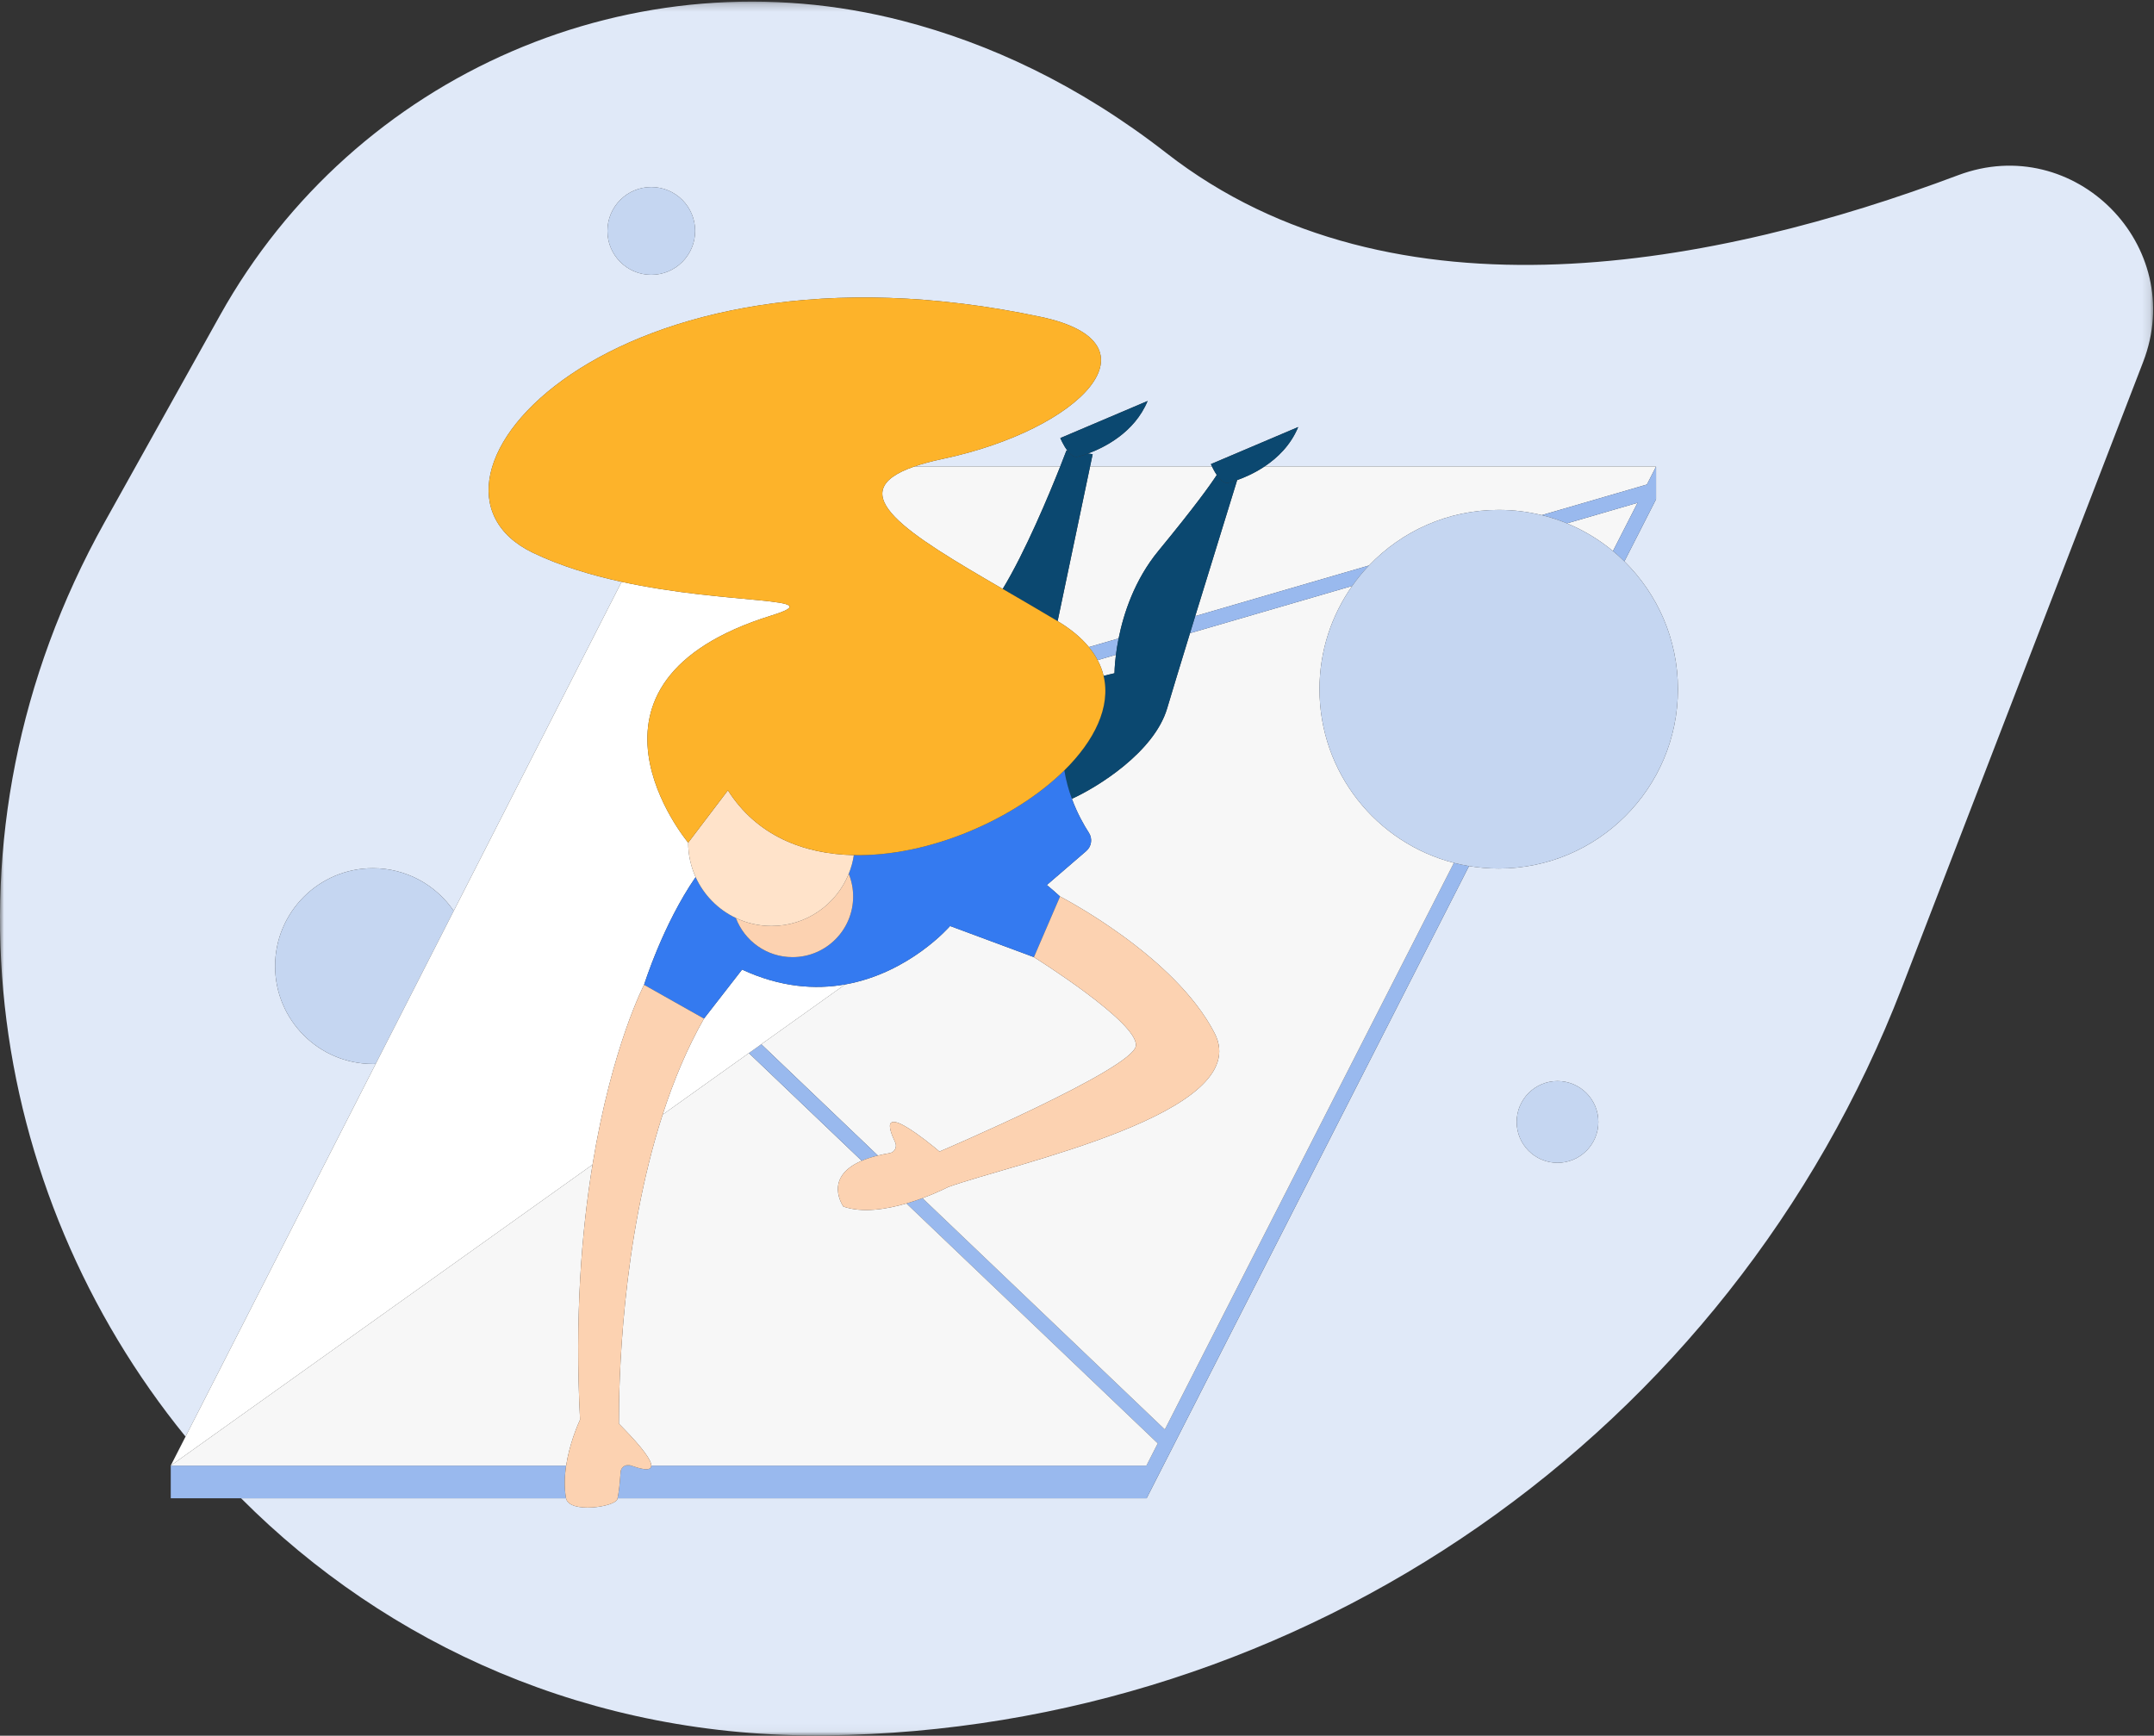 <svg width="273" height="220" viewBox="0 0 273 220" fill="none" xmlns="http://www.w3.org/2000/svg">
<rect x="0" y="0" width="273" height="220" fill="#333333" stroke="none"/>
<mask id="mask0_0_700" style="mask-type:luminance" maskUnits="userSpaceOnUse" x="0" y="0" width="273" height="220">
<path fill-rule="evenodd" clip-rule="evenodd" d="M6.10352e-05 0.203H272.89V219.969H6.10352e-05V0.203Z" fill="white"/>
</mask>
<g mask="url(#mask0_0_700)">
<path fill-rule="evenodd" clip-rule="evenodd" d="M197.4 147.384C194.541 147.384 192.223 145.065 192.223 142.203C192.223 139.342 194.541 137.023 197.4 137.023C200.26 137.023 202.578 139.342 202.578 142.203C202.578 145.065 200.26 147.384 197.4 147.384ZM82.545 34.832C79.475 34.832 76.986 32.342 76.986 29.27C76.986 26.198 79.475 23.708 82.545 23.708C85.615 23.708 88.103 26.198 88.103 29.27C88.103 32.342 85.615 34.832 82.545 34.832ZM248.169 22.209C217.866 33.6 176.668 41.864 147.824 19.395C136.639 10.683 125.313 5.475 114.449 2.655C80.531 -6.152 44.968 9.334 27.892 39.952L13.252 66.203C-8.957 106.025 -1.705 151.091 23.516 182.089L47.614 134.847C47.498 134.85 47.382 134.856 47.264 134.856C40.418 134.856 34.867 129.302 34.867 122.451C34.867 115.6 40.418 110.046 47.264 110.046C51.519 110.046 55.271 112.191 57.504 115.458L78.781 73.745C74.922 72.904 71.025 71.737 67.554 70.069C49.13 61.215 77.323 28.57 131.936 40.17C147.545 43.485 137.001 54.453 119.512 58.158C118.073 58.463 116.86 58.791 115.852 59.14H134.37C134.867 57.886 135.156 57.115 135.156 57.115L135.297 57.134C134.762 56.437 134.386 55.525 134.386 55.525L145.449 50.825C143.78 54.853 139.912 56.745 137.895 57.485L138.485 57.565L138.154 59.14H153.613C153.523 58.95 153.472 58.826 153.472 58.826L164.535 54.127C163.576 56.441 161.891 58.049 160.247 59.14H209.889V63.283L205.875 71.155C210.064 75.278 212.662 81.014 212.662 87.358C212.662 99.91 202.493 110.086 189.948 110.086C188.665 110.086 187.408 109.978 186.183 109.773L145.323 189.904H78.27C78.264 189.933 78.258 189.964 78.252 189.992C78.022 191.011 72.113 191.872 71.742 189.904H30.553C49.072 208.49 74.864 220.317 104.705 219.962H104.705C165.251 219.242 219.255 181.696 241.05 125.17L271.623 45.879C277.297 31.164 262.924 16.663 248.169 22.209Z" fill="#E0E9F8"/>
</g>
<path fill-rule="evenodd" clip-rule="evenodd" d="M47.264 110.046C40.418 110.046 34.867 115.6 34.867 122.451C34.867 129.302 40.418 134.855 47.264 134.855C47.382 134.855 47.498 134.85 47.614 134.847L57.504 115.459C55.271 112.191 51.518 110.046 47.264 110.046Z" fill="#C5D6F1"/>
<path fill-rule="evenodd" clip-rule="evenodd" d="M71.742 189.902C71.489 188.549 71.547 187.115 71.754 185.762H21.642V189.905H30.553H71.742C71.742 189.904 71.742 189.903 71.742 189.902Z" fill="#99B9EE"/>
<path fill-rule="evenodd" clip-rule="evenodd" d="M147.633 181.188L116.916 151.865C116.292 152.096 115.606 152.328 114.882 152.539L146.736 182.948L145.3 185.762H82.544C82.546 186.604 80.978 186.117 79.979 185.762H79.26C78.932 185.89 78.683 186.191 78.656 186.582C78.553 188.053 78.442 189.106 78.27 189.904H145.323L186.183 109.774C185.535 109.665 184.896 109.531 184.268 109.37L147.633 181.188Z" fill="#99B9EE"/>
<path fill-rule="evenodd" clip-rule="evenodd" d="M151.484 78.092L173.507 71.675C177.644 67.335 183.48 64.63 189.948 64.63C191.832 64.63 193.662 64.861 195.412 65.293L208.669 61.431L208.688 61.495L209.889 59.14H160.247C158.943 60.006 157.666 60.547 156.799 60.852C156.24 62.66 153.76 70.679 151.484 78.092Z" fill="#F7F7F7"/>
<path fill-rule="evenodd" clip-rule="evenodd" d="M127.084 74.649C129.972 69.891 132.982 62.637 134.37 59.14H115.851C106.368 62.426 115.091 67.679 127.084 74.649Z" fill="#F7F7F7"/>
<path fill-rule="evenodd" clip-rule="evenodd" d="M79.26 185.762H79.979C79.971 185.759 79.962 185.755 79.953 185.752C79.715 185.667 79.471 185.679 79.26 185.762Z" fill="#F7F7F7"/>
<path fill-rule="evenodd" clip-rule="evenodd" d="M207.549 63.729L198.597 66.337C200.722 67.213 202.685 68.401 204.428 69.847L207.549 63.729Z" fill="#F7F7F7"/>
<path fill-rule="evenodd" clip-rule="evenodd" d="M134.044 78.729C135.745 79.748 137.05 80.854 138.007 82.018L141.774 80.921C142.401 77.793 143.781 73.512 146.819 69.82C151.415 64.231 153.379 61.493 154.215 60.202C153.954 59.819 153.743 59.412 153.613 59.14H138.154L134.044 78.729Z" fill="#F7F7F7"/>
<path fill-rule="evenodd" clip-rule="evenodd" d="M78.439 180.46C78.554 180.571 78.672 180.686 78.792 180.809C81.615 183.685 82.542 185.115 82.544 185.762H145.3L146.736 182.948L114.882 152.539C112.313 153.288 109.27 153.767 106.887 152.93C106.887 152.93 104.272 149.241 109.215 147.129L94.916 133.479L83.981 141.282C78.748 157.473 78.418 175.395 78.439 180.46Z" fill="#F7F7F7"/>
<path fill-rule="evenodd" clip-rule="evenodd" d="M71.754 185.762C72.162 183.086 73.157 180.729 73.517 179.937C72.838 166.916 73.708 156.111 75.098 147.62L21.643 185.762H71.754Z" fill="#F7F7F7"/>
<path fill-rule="evenodd" clip-rule="evenodd" d="M112.759 146.159C113.394 146.052 113.732 145.37 113.458 144.787C112.664 143.098 111.235 139.604 118.487 145.464C118.704 145.639 118.898 145.807 119.082 145.971L119.078 145.956C119.078 145.956 143.62 135.497 143.965 132.554C144.31 129.611 131.039 121.317 131.039 121.317L134.351 113.63C134.351 113.63 148.888 121.075 153.949 130.973C159.138 141.122 128.145 147.532 120.138 150.472C120.138 150.472 120.137 150.473 120.137 150.473C120.137 150.473 118.821 151.16 116.916 151.865L147.633 181.188L184.268 109.369C174.472 106.846 167.233 97.948 167.233 87.358C167.233 82.484 168.768 77.968 171.378 74.267L150.82 80.257C149.619 84.175 148.54 87.718 147.922 89.797C146.277 95.336 139.097 99.779 135.852 101.247C136.533 103.097 137.374 104.579 138.002 105.545C138.488 106.293 138.351 107.284 137.674 107.867L132.676 112.173C133.241 112.64 133.8 113.124 134.351 113.63L131.039 121.317L120.412 117.37C120.412 117.37 115.299 123.327 107.112 124.777L96.484 132.36L111.26 146.466C111.72 146.353 112.217 146.25 112.759 146.159Z" fill="#F7F7F7"/>
<path fill-rule="evenodd" clip-rule="evenodd" d="M141.435 82.991L139.113 83.668C139.46 84.323 139.71 84.991 139.871 85.669C140.321 85.549 140.781 85.436 141.252 85.332C141.252 85.332 141.252 84.434 141.435 82.991Z" fill="#F7F7F7"/>
<path fill-rule="evenodd" clip-rule="evenodd" d="M111.26 146.466L96.484 132.36L94.916 133.479L109.215 147.129C109.789 146.884 110.466 146.66 111.26 146.466Z" fill="#99B9EE"/>
<path fill-rule="evenodd" clip-rule="evenodd" d="M141.774 80.921L138.007 82.019C138.449 82.556 138.817 83.107 139.113 83.668L141.435 82.991C141.512 82.388 141.62 81.689 141.774 80.921Z" fill="#99B9EE"/>
<path fill-rule="evenodd" clip-rule="evenodd" d="M208.669 61.431L195.412 65.293C196.507 65.564 197.571 65.914 198.597 66.337L207.549 63.729L204.428 69.846C204.929 70.262 205.412 70.699 205.875 71.155L209.889 63.283V59.14L208.688 61.495L208.669 61.431Z" fill="#99B9EE"/>
<path fill-rule="evenodd" clip-rule="evenodd" d="M171.378 74.267C172.024 73.351 172.736 72.485 173.507 71.675L151.484 78.092C151.26 78.822 151.038 79.545 150.82 80.257L171.378 74.267Z" fill="#99B9EE"/>
<path fill-rule="evenodd" clip-rule="evenodd" d="M75.098 147.62C77.554 132.608 81.631 124.827 81.631 124.827L89.222 129.108C87.079 132.868 85.359 137.015 83.98 141.282L94.916 133.479L96.484 132.36L107.112 124.777C103.344 125.444 98.924 125.157 94.052 122.894L89.222 129.108L81.631 124.827C81.631 124.827 83.999 117.212 88.166 111.173C87.561 109.841 87.221 108.364 87.221 106.806C87.221 106.806 70.251 86.557 97.779 78.013C105.52 75.61 92.389 76.71 78.781 73.745L57.504 115.459L47.614 134.847L23.516 182.089L21.642 185.762L75.098 147.62Z" fill="white"/>
<path fill-rule="evenodd" clip-rule="evenodd" d="M197.4 137.023C194.541 137.023 192.223 139.342 192.223 142.204C192.223 145.065 194.541 147.384 197.4 147.384C200.26 147.384 202.578 145.065 202.578 142.204C202.578 139.342 200.26 137.023 197.4 137.023Z" fill="#C5D6F1"/>
<path fill-rule="evenodd" clip-rule="evenodd" d="M198.597 66.337C197.571 65.914 196.507 65.564 195.412 65.293C193.662 64.861 191.832 64.63 189.948 64.63C183.48 64.63 177.644 67.335 173.507 71.675C172.736 72.485 172.024 73.351 171.378 74.267C168.768 77.968 167.233 82.484 167.233 87.358C167.233 97.948 174.471 106.846 184.267 109.369C184.896 109.531 185.535 109.665 186.183 109.774C187.408 109.978 188.665 110.086 189.948 110.086C202.493 110.086 212.662 99.91 212.662 87.358C212.662 81.014 210.064 75.278 205.875 71.155C205.412 70.699 204.929 70.262 204.428 69.846C202.685 68.401 200.722 67.213 198.597 66.337Z" fill="#C5D6F1"/>
<path fill-rule="evenodd" clip-rule="evenodd" d="M82.545 23.708C79.475 23.708 76.986 26.198 76.986 29.27C76.986 32.342 79.475 34.832 82.545 34.832C85.615 34.832 88.103 32.342 88.103 29.27C88.103 26.198 85.615 23.708 82.545 23.708Z" fill="#C5D6F1"/>
<path fill-rule="evenodd" clip-rule="evenodd" d="M127.084 74.649C129.323 75.95 131.675 77.31 134.044 78.73H134.044L138.154 59.14L138.484 57.565L137.895 57.485C137.121 57.769 136.619 57.884 136.619 57.884C136.15 58.028 135.682 57.636 135.297 57.134L135.157 57.115C135.157 57.115 134.867 57.886 134.37 59.14C132.982 62.637 129.972 69.891 127.084 74.649Z" fill="#0B4870"/>
<path fill-rule="evenodd" clip-rule="evenodd" d="M147.922 89.797C148.54 87.718 149.619 84.175 150.82 80.257C151.038 79.546 151.26 78.822 151.484 78.092C153.759 70.679 156.24 62.66 156.799 60.852C156.13 61.088 155.705 61.186 155.705 61.186C155.165 61.351 154.627 60.808 154.214 60.202C153.379 61.493 151.415 64.231 146.818 69.82C143.781 73.512 142.401 77.793 141.774 80.921C141.62 81.689 141.512 82.388 141.435 82.991C141.252 84.434 141.252 85.332 141.252 85.332C140.78 85.435 140.321 85.549 139.871 85.669C140.806 89.615 138.708 93.883 134.896 97.643C135.109 98.952 135.452 100.163 135.852 101.247C139.097 99.779 146.277 95.336 147.922 89.797Z" fill="#0B4870"/>
<path fill-rule="evenodd" clip-rule="evenodd" d="M120.412 117.37L131.039 121.317L134.351 113.63C133.8 113.124 133.241 112.64 132.676 112.173L137.674 107.867C138.351 107.284 138.488 106.293 138.002 105.545C137.374 104.579 136.533 103.097 135.851 101.247C135.452 100.163 135.109 98.952 134.896 97.643C128.658 103.795 117.836 108.588 108.218 108.387C108.095 109.211 107.874 110.003 107.571 110.754C107.93 111.643 108.129 112.613 108.129 113.63C108.129 117.876 104.69 121.318 100.447 121.318C97.163 121.318 94.362 119.256 93.263 116.356C91.01 115.288 89.198 113.446 88.165 111.173C83.998 117.212 81.631 124.827 81.631 124.827L89.222 129.108L94.052 122.894C98.924 125.157 103.344 125.444 107.112 124.777C115.299 123.327 120.412 117.37 120.412 117.37Z" fill="#347AF0"/>
<path fill-rule="evenodd" clip-rule="evenodd" d="M97.778 117.37C96.163 117.37 94.632 117.006 93.263 116.356C94.362 119.256 97.163 121.318 100.447 121.318C104.69 121.318 108.129 117.876 108.129 113.63C108.129 112.613 107.93 111.643 107.571 110.754C106.008 114.632 102.214 117.37 97.778 117.37Z" fill="#FCD2B1"/>
<path fill-rule="evenodd" clip-rule="evenodd" d="M93.263 116.356C94.632 117.006 96.163 117.37 97.779 117.37C102.214 117.37 106.008 114.632 107.571 110.754C107.874 110.003 108.095 109.211 108.218 108.387C101.777 108.252 95.877 105.879 92.257 100.173L87.221 106.806C87.221 108.364 87.561 109.841 88.166 111.173C89.198 113.446 91.011 115.288 93.263 116.356Z" fill="#FFE3CA"/>
<path fill-rule="evenodd" clip-rule="evenodd" d="M155.705 61.186C155.705 61.186 156.13 61.088 156.799 60.852C157.666 60.547 158.943 60.006 160.247 59.14C161.891 58.049 163.576 56.441 164.534 54.127L153.472 58.826C153.472 58.826 153.523 58.95 153.613 59.14C153.743 59.412 153.953 59.819 154.214 60.202C154.627 60.808 155.165 61.351 155.705 61.186Z" fill="#0B4870"/>
<path fill-rule="evenodd" clip-rule="evenodd" d="M136.619 57.884C136.619 57.884 137.122 57.769 137.895 57.485C139.912 56.745 143.78 54.853 145.449 50.825L134.386 55.525C134.386 55.525 134.762 56.437 135.297 57.134C135.682 57.636 136.15 58.028 136.619 57.884Z" fill="#0B4870"/>
<path fill-rule="evenodd" clip-rule="evenodd" d="M97.778 78.013C70.251 86.557 87.221 106.806 87.221 106.806L92.256 100.173C95.877 105.879 101.777 108.252 108.218 108.387C117.836 108.588 128.658 103.795 134.896 97.643C138.708 93.882 140.806 89.615 139.871 85.669C139.71 84.991 139.46 84.323 139.114 83.668C138.817 83.107 138.449 82.556 138.007 82.018C137.05 80.854 135.745 79.748 134.044 78.729H134.044C131.675 77.31 129.323 75.95 127.084 74.649C115.091 67.678 106.368 62.427 115.851 59.14C116.86 58.791 118.074 58.463 119.512 58.158C137.001 54.453 147.546 43.485 131.936 40.169C77.323 28.569 49.13 61.215 67.554 70.069C71.025 71.737 74.922 72.904 78.781 73.745C92.389 76.71 105.52 75.61 97.778 78.013Z" fill="#FDB32A"/>
<path fill-rule="evenodd" clip-rule="evenodd" d="M120.138 150.472C128.145 147.532 159.139 141.122 153.949 130.973C148.888 121.075 134.351 113.63 134.351 113.63L131.039 121.317C131.039 121.317 144.31 129.611 143.965 132.554C143.62 135.497 119.078 145.956 119.078 145.956L119.082 145.971C118.898 145.807 118.704 145.639 118.487 145.464C111.235 139.604 112.664 143.098 113.458 144.787C113.733 145.37 113.394 146.052 112.759 146.159C112.217 146.25 111.72 146.353 111.26 146.466C110.466 146.66 109.789 146.884 109.215 147.129C104.272 149.241 106.887 152.93 106.887 152.93C109.27 153.767 112.313 153.288 114.882 152.539C115.606 152.328 116.292 152.096 116.916 151.865C118.821 151.16 120.137 150.473 120.137 150.473L120.138 150.472Z" fill="#FCD2B1"/>
<path fill-rule="evenodd" clip-rule="evenodd" d="M79.26 185.762C79.471 185.679 79.715 185.667 79.953 185.752C79.962 185.755 79.971 185.759 79.979 185.762C80.978 186.117 82.546 186.604 82.544 185.762C82.542 185.115 81.615 183.685 78.792 180.809C78.672 180.687 78.554 180.571 78.438 180.46C78.418 175.395 78.748 157.473 83.981 141.282C85.359 137.015 87.079 132.868 89.222 129.108L81.631 124.827C81.631 124.827 77.554 132.608 75.098 147.62C73.708 156.111 72.838 166.916 73.517 179.937C73.157 180.729 72.162 183.086 71.754 185.762C71.547 187.115 71.489 188.549 71.742 189.902C71.742 189.903 71.742 189.904 71.742 189.905C72.113 191.872 78.022 191.011 78.252 189.992C78.258 189.964 78.264 189.933 78.27 189.905C78.442 189.106 78.553 188.053 78.656 186.582C78.683 186.191 78.933 185.89 79.26 185.762Z" fill="#FCD2B1"/>
</svg>
